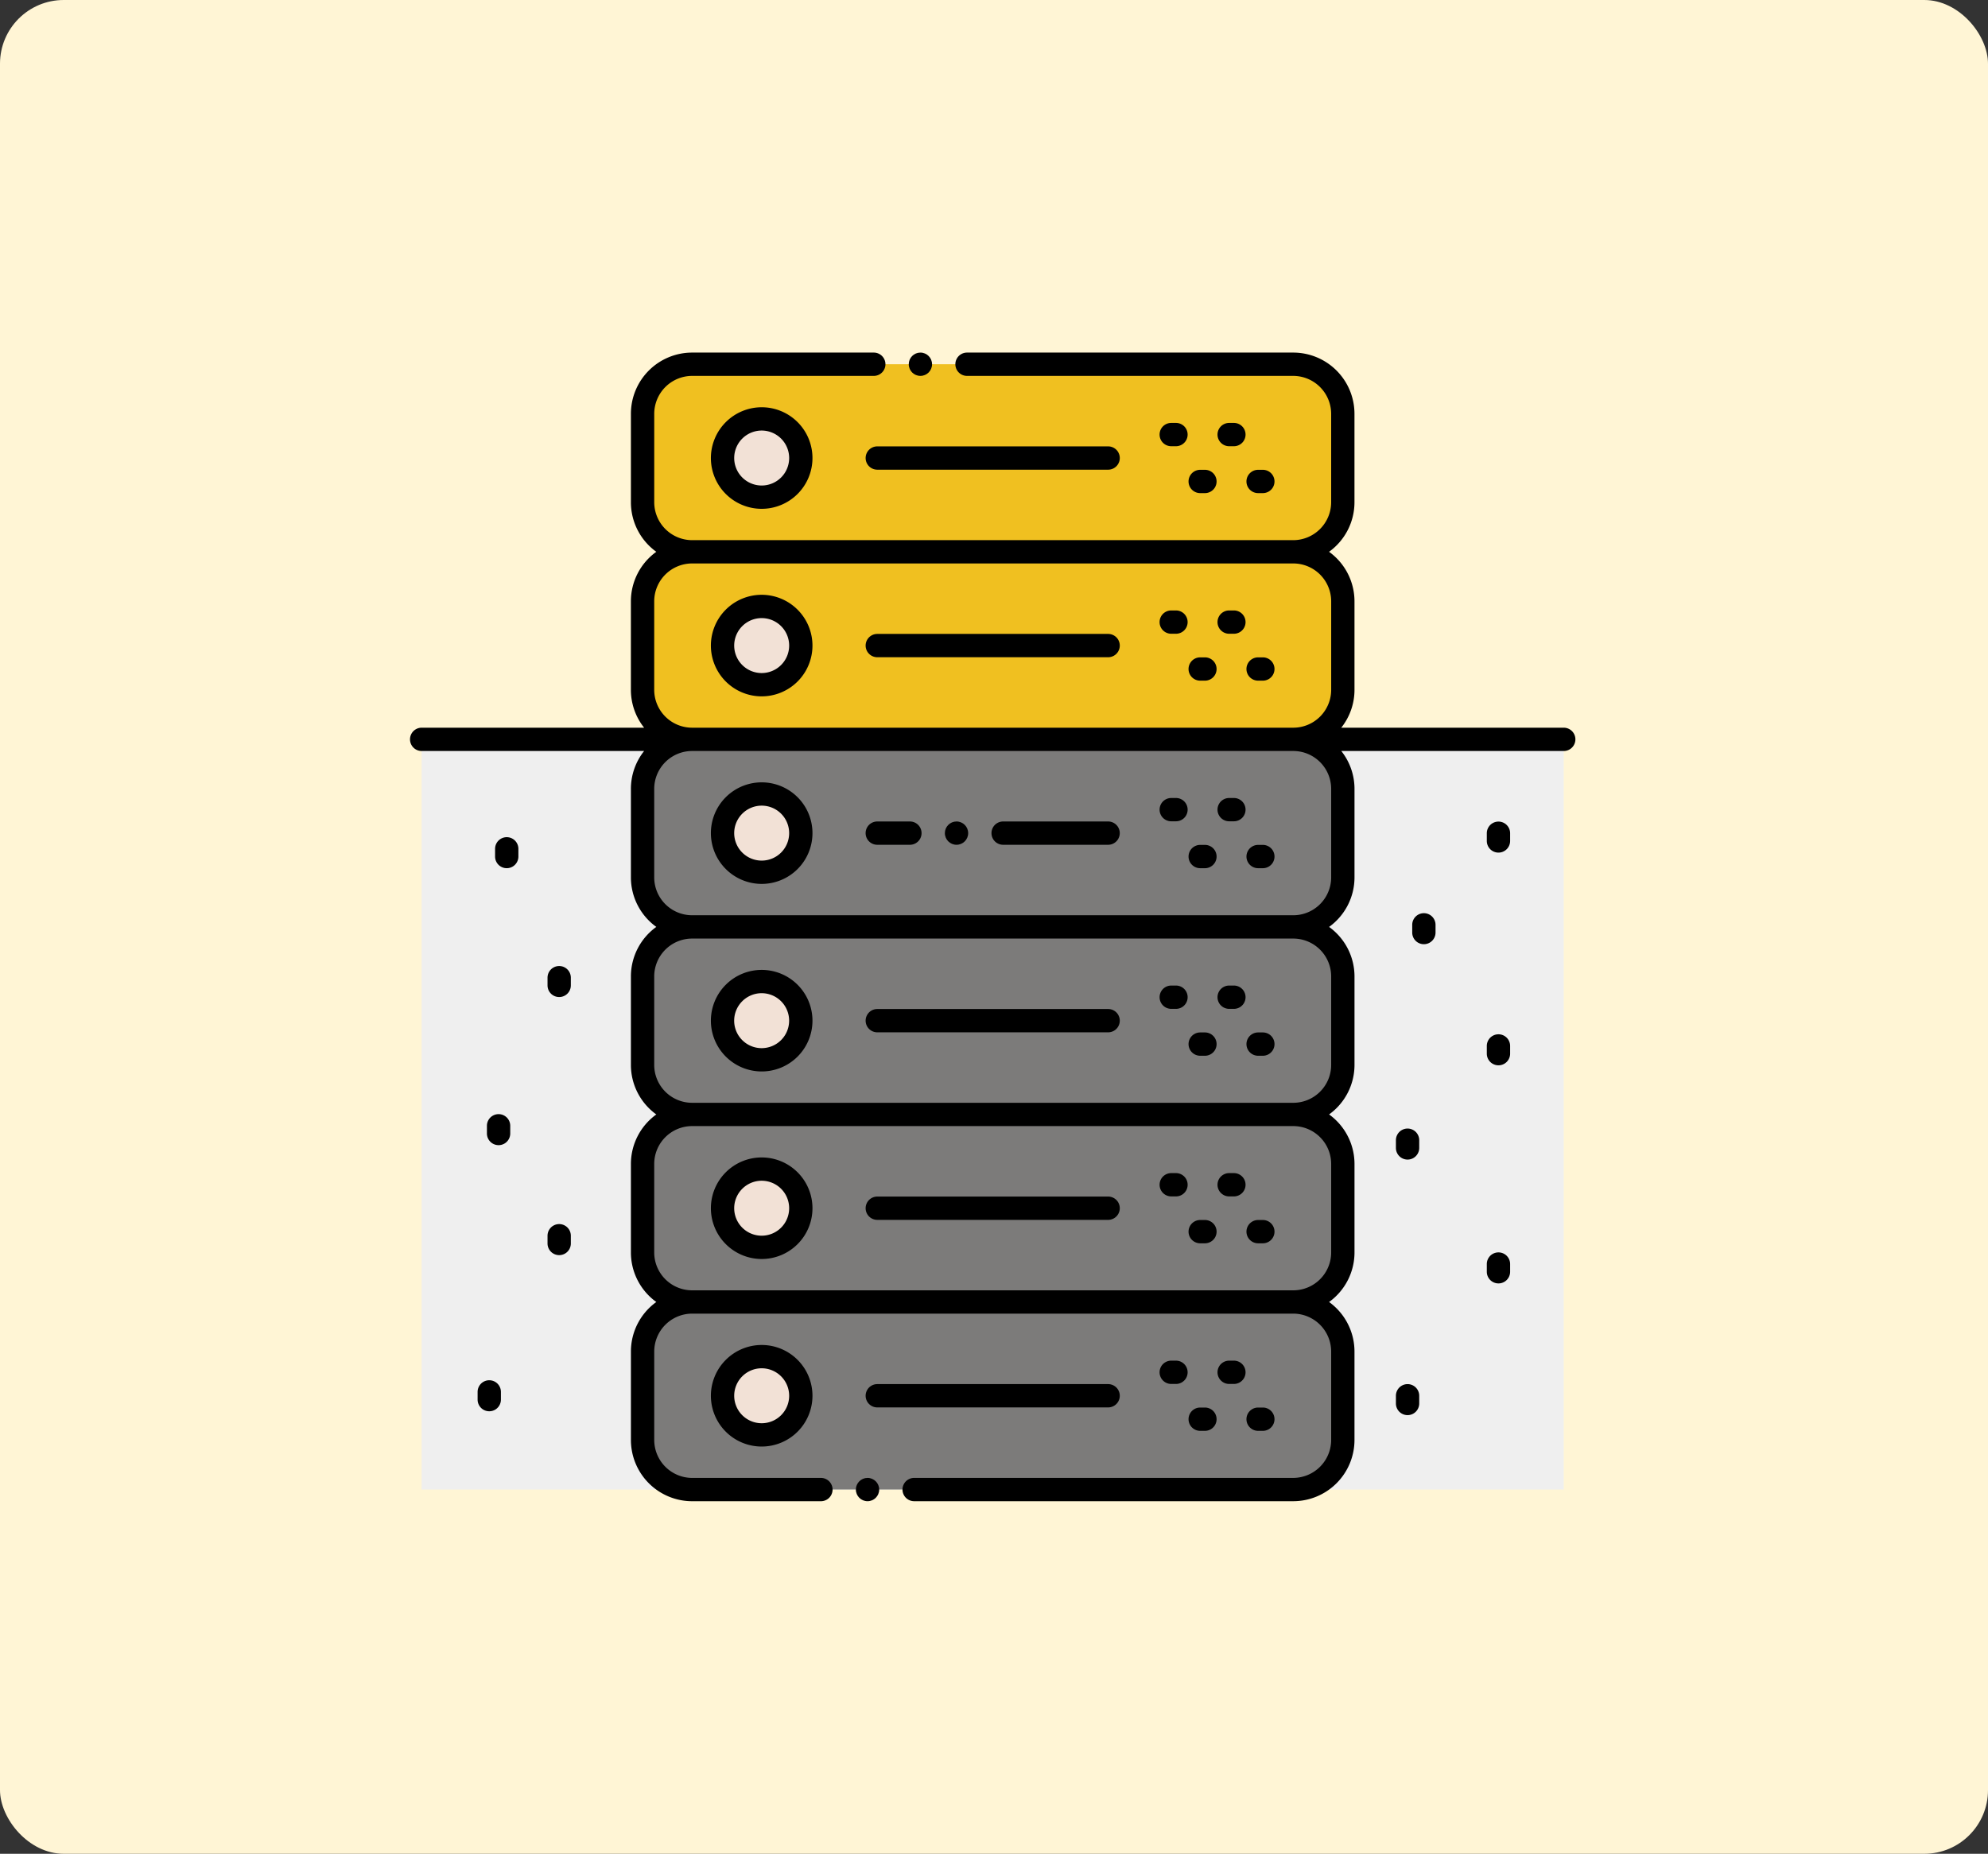 <svg xmlns="http://www.w3.org/2000/svg" width="312" height="291" viewBox="0 0 312 291"><rect x="0" y="0" width="312" height="291" fill="#333333" stroke="none"/><g transform="translate(-878 -5732)"><rect width="312" height="291" rx="10" transform="translate(878 5732)" fill="#fff5d5"/><g transform="translate(939.348 5782.578)"><path d="M5.5,87.758H184.737V205.519H5.5Z" transform="translate(-0.671 -22.276)" fill="#efefef"/><path d="M155.015,7.273H60.661a7.774,7.774,0,0,0-7.774,7.774V28.939a7.774,7.774,0,0,0,7.774,7.774h94.355a7.774,7.774,0,0,0,7.774-7.774V15.047A7.774,7.774,0,0,0,155.015,7.273Z" transform="translate(-13.391 -0.672)" fill="#f0c020"/><circle cx="6.142" cy="6.142" r="6.142" transform="translate(52.05 15.18)" fill="#f2e1d6"/><path d="M155.015,47.516H60.661a7.774,7.774,0,0,0-7.774,7.774V69.182a7.774,7.774,0,0,0,7.774,7.774h94.355a7.774,7.774,0,0,0,7.774-7.774V55.29A7.774,7.774,0,0,0,155.015,47.516Z" transform="translate(-13.391 -11.474)" fill="#f0c020"/><circle cx="6.142" cy="6.142" r="6.142" transform="translate(52.05 44.62)" fill="#f2e1d6"/><path d="M155.015,87.758H60.661a7.774,7.774,0,0,0-7.774,7.774v13.893a7.774,7.774,0,0,0,7.774,7.774h94.355a7.774,7.774,0,0,0,7.774-7.774V95.532A7.774,7.774,0,0,0,155.015,87.758Z" transform="translate(-13.391 -22.276)" fill="#7c7b7a"/><circle cx="6.142" cy="6.142" r="6.142" transform="translate(52.05 74.06)" fill="#f2e1d6"/><path d="M155.015,128H60.661a7.774,7.774,0,0,0-7.774,7.774v13.893a7.774,7.774,0,0,0,7.774,7.774h94.355a7.774,7.774,0,0,0,7.774-7.774V135.774A7.774,7.774,0,0,0,155.015,128Z" transform="translate(-13.391 -33.078)" fill="#7c7b7a"/><circle cx="6.142" cy="6.142" r="6.142" transform="translate(52.05 103.5)" fill="#f2e1d6"/><path d="M155.015,168.242H60.661a7.774,7.774,0,0,0-7.774,7.774v13.893a7.774,7.774,0,0,0,7.774,7.774h94.355a7.774,7.774,0,0,0,7.774-7.774V176.016A7.774,7.774,0,0,0,155.015,168.242Z" transform="translate(-13.391 -43.879)" fill="#7c7b7a"/><circle cx="6.142" cy="6.142" r="6.142" transform="translate(52.05 132.94)" fill="#f2e1d6"/><path d="M155.015,208.484H60.661a7.774,7.774,0,0,0-7.774,7.774V230.15a7.774,7.774,0,0,0,7.774,7.774h94.355a7.774,7.774,0,0,0,7.774-7.774V216.258A7.774,7.774,0,0,0,155.015,208.484Z" transform="translate(-13.391 -54.681)" fill="#7c7b7a"/><circle cx="6.142" cy="6.142" r="6.142" transform="translate(52.05 162.38)" fill="#f2e1d6"/><path d="M100.742,26.724a1.829,1.829,0,0,0,1.829,1.829H138.8a1.829,1.829,0,1,0,0-3.658H102.571A1.829,1.829,0,0,0,100.742,26.724Z" transform="translate(-26.236 -5.402)"/><path d="M166.374,23.518a1.829,1.829,0,1,0,0-3.658h-.743a1.829,1.829,0,1,0,0,3.658Z" transform="translate(-43.163 -4.05)"/><path d="M172.586,33.58a1.829,1.829,0,1,0,0-3.658h-.743a1.829,1.829,0,0,0,0,3.658Z" transform="translate(-44.83 -6.751)"/><path d="M178.8,23.518a1.829,1.829,0,0,0,0-3.658h-.743a1.829,1.829,0,1,0,0,3.658Z" transform="translate(-46.498 -4.05)"/><path d="M185.01,33.58a1.829,1.829,0,1,0,0-3.658h-.743a1.829,1.829,0,0,0,0,3.658Z" transform="translate(-48.165 -6.751)"/><path d="M67.546,24.47A7.971,7.971,0,1,0,75.517,16.5a7.98,7.98,0,0,0-7.971,7.971Zm12.285,0a4.313,4.313,0,1,1-4.313-4.313,4.319,4.319,0,0,1,4.313,4.313Z" transform="translate(-17.326 -3.148)"/><circle cx="1.829" cy="1.829" r="1.829" transform="translate(81.272 4.77)"/><path d="M138.8,65.137H102.571a1.829,1.829,0,0,0,0,3.658H138.8a1.829,1.829,0,1,0,0-3.658Z" transform="translate(-26.236 -16.204)"/><path d="M166.374,60.1h-.743a1.829,1.829,0,1,0,0,3.658h.743a1.829,1.829,0,1,0,0-3.658Z" transform="translate(-43.163 -14.852)"/><path d="M172.586,70.164h-.743a1.829,1.829,0,0,0,0,3.658h.743a1.829,1.829,0,1,0,0-3.658Z" transform="translate(-44.83 -17.553)"/><path d="M178.8,60.1h-.743a1.829,1.829,0,1,0,0,3.658h.743a1.829,1.829,0,0,0,0-3.658Z" transform="translate(-46.498 -14.852)"/><path d="M185.01,70.164h-.743a1.829,1.829,0,0,0,0,3.658h.743a1.829,1.829,0,1,0,0-3.658Z" transform="translate(-48.165 -17.553)"/><path d="M75.517,56.74a7.971,7.971,0,1,0,7.971,7.971A7.98,7.98,0,0,0,75.517,56.74Zm0,12.285a4.313,4.313,0,1,1,4.313-4.313A4.318,4.318,0,0,1,75.517,69.025Z" transform="translate(-17.326 -13.95)"/><path d="M129.569,109.038h16.475a1.829,1.829,0,0,0,0-3.658H129.569a1.829,1.829,0,0,0,0,3.658Z" transform="translate(-33.483 -27.006)"/><circle cx="1.829" cy="1.829" r="1.829" transform="translate(86.941 78.374)"/><path d="M102.569,109.038h5.121a1.829,1.829,0,0,0,0-3.658h-5.121a1.829,1.829,0,0,0,0,3.658Z" transform="translate(-26.236 -27.006)"/><path d="M165.633,104h.743a1.829,1.829,0,1,0,0-3.658h-.743a1.829,1.829,0,0,0,0,3.658Z" transform="translate(-43.163 -25.654)"/><path d="M171.845,114.064h.743a1.829,1.829,0,0,0,0-3.658h-.743a1.829,1.829,0,1,0,0,3.658Z" transform="translate(-44.831 -28.355)"/><path d="M178.057,104h.743a1.829,1.829,0,1,0,0-3.658h-.743a1.829,1.829,0,0,0,0,3.658Z" transform="translate(-46.498 -25.654)"/><path d="M184.268,114.064h.743a1.829,1.829,0,1,0,0-3.658h-.743a1.829,1.829,0,0,0,0,3.658Z" transform="translate(-48.165 -28.355)"/><path d="M75.517,112.926a7.971,7.971,0,1,0-7.971-7.971A7.98,7.98,0,0,0,75.517,112.926Zm0-12.285a4.313,4.313,0,1,1-4.313,4.313,4.318,4.318,0,0,1,4.313-4.313Z" transform="translate(-17.326 -24.752)"/><path d="M102.571,149.279H138.8a1.829,1.829,0,1,0,0-3.658H102.571a1.829,1.829,0,0,0,0,3.658Z" transform="translate(-26.236 -37.808)"/><path d="M165.633,144.244h.743a1.829,1.829,0,1,0,0-3.658h-.743a1.829,1.829,0,0,0,0,3.658Z" transform="translate(-43.163 -36.456)"/><path d="M171.845,154.306h.743a1.829,1.829,0,0,0,0-3.658h-.743a1.829,1.829,0,0,0,0,3.658Z" transform="translate(-44.831 -39.157)"/><path d="M178.057,144.244h.743a1.829,1.829,0,1,0,0-3.658h-.743a1.829,1.829,0,0,0,0,3.658Z" transform="translate(-46.498 -36.456)"/><path d="M184.268,154.306h.743a1.829,1.829,0,1,0,0-3.658h-.743a1.829,1.829,0,0,0,0,3.658Z" transform="translate(-48.165 -39.157)"/><path d="M75.517,153.169a7.971,7.971,0,1,0-7.971-7.971A7.98,7.98,0,0,0,75.517,153.169Zm0-12.285A4.313,4.313,0,1,1,71.2,145.2,4.318,4.318,0,0,1,75.517,140.883Z" transform="translate(-17.326 -35.554)"/><path d="M102.571,189.521H138.8a1.829,1.829,0,0,0,0-3.658H102.571a1.829,1.829,0,0,0,0,3.658Z" transform="translate(-26.236 -48.609)"/><path d="M165.633,184.487h.743a1.829,1.829,0,1,0,0-3.658h-.743a1.829,1.829,0,0,0,0,3.658Z" transform="translate(-43.163 -47.258)"/><path d="M171.845,194.549h.743a1.829,1.829,0,0,0,0-3.658h-.743a1.829,1.829,0,0,0,0,3.658Z" transform="translate(-44.831 -49.959)"/><path d="M178.057,184.487h.743a1.829,1.829,0,1,0,0-3.658h-.743a1.829,1.829,0,0,0,0,3.658Z" transform="translate(-46.498 -47.258)"/><path d="M184.268,194.549h.743a1.829,1.829,0,0,0,0-3.658h-.743a1.829,1.829,0,0,0,0,3.658Z" transform="translate(-48.165 -49.959)"/><path d="M75.517,193.411a7.971,7.971,0,1,0-7.971-7.971A7.98,7.98,0,0,0,75.517,193.411Zm0-12.285a4.313,4.313,0,1,1-4.313,4.313A4.318,4.318,0,0,1,75.517,181.125Z" transform="translate(-17.326 -46.356)"/><path d="M102.571,229.763H138.8a1.829,1.829,0,1,0,0-3.658H102.571a1.829,1.829,0,0,0,0,3.658Z" transform="translate(-26.236 -59.411)"/><path d="M166.374,224.729a1.829,1.829,0,1,0,0-3.658h-.743a1.829,1.829,0,1,0,0,3.658Z" transform="translate(-43.163 -58.06)"/><path d="M172.586,234.791a1.829,1.829,0,1,0,0-3.658h-.743a1.829,1.829,0,0,0,0,3.658Z" transform="translate(-44.83 -60.761)"/><path d="M178.8,224.729a1.829,1.829,0,0,0,0-3.658h-.743a1.829,1.829,0,1,0,0,3.658Z" transform="translate(-46.498 -58.06)"/><path d="M185.01,234.791a1.829,1.829,0,1,0,0-3.658h-.743a1.829,1.829,0,0,0,0,3.658Z" transform="translate(-48.165 -60.761)"/><path d="M67.546,225.68a7.971,7.971,0,1,0,7.971-7.971,7.98,7.98,0,0,0-7.971,7.971Zm12.285,0a4.313,4.313,0,1,1-4.313-4.313,4.319,4.319,0,0,1,4.313,4.313Z" transform="translate(-17.326 -57.157)"/><circle cx="1.829" cy="1.829" r="1.829" transform="translate(72.975 181.417)"/><path d="M4.829,67.311H39.743a9.548,9.548,0,0,0-2.076,5.945V87.149a9.588,9.588,0,0,0,3.988,7.774,9.588,9.588,0,0,0-3.988,7.774v13.893a9.588,9.588,0,0,0,3.988,7.774,9.588,9.588,0,0,0-3.988,7.774v13.893a9.586,9.586,0,0,0,3.988,7.773,9.586,9.586,0,0,0-3.986,7.774v13.893a9.615,9.615,0,0,0,9.6,9.606H67.488a1.829,1.829,0,1,0,0-3.658H47.268a5.965,5.965,0,0,1-5.94-5.948V161.576a5.964,5.964,0,0,1,5.91-5.946h94.42a5.968,5.968,0,0,1,5.91,5.946v13.893a5.969,5.969,0,0,1-5.94,5.948H82.12a1.829,1.829,0,1,0,0,3.658h59.507a9.619,9.619,0,0,0,9.6-9.606V161.576a9.587,9.587,0,0,0-3.986-7.772,9.589,9.589,0,0,0,3.989-7.774V132.136a9.588,9.588,0,0,0-3.988-7.774,9.588,9.588,0,0,0,3.988-7.774V102.7a9.588,9.588,0,0,0-3.988-7.774,9.588,9.588,0,0,0,3.988-7.774V73.256a9.548,9.548,0,0,0-2.076-5.945h34.914a1.829,1.829,0,1,0,0-3.658H149.152a9.548,9.548,0,0,0,2.076-5.945V43.816a9.588,9.588,0,0,0-3.991-7.776,9.583,9.583,0,0,0,3.988-7.772V14.376a9.615,9.615,0,0,0-9.6-9.606H90.417a1.829,1.829,0,1,0,0,3.658h51.21a5.969,5.969,0,0,1,5.94,5.948V28.268a5.968,5.968,0,0,1-5.91,5.946H47.238a5.965,5.965,0,0,1-5.91-5.946V14.376a5.965,5.965,0,0,1,5.94-5.948H75.785a1.829,1.829,0,1,0,0-3.658H47.268a9.61,9.61,0,0,0-9.6,9.606V28.268a9.579,9.579,0,0,0,3.986,7.773,9.587,9.587,0,0,0-3.989,7.774V57.708a9.548,9.548,0,0,0,2.076,5.945H4.829a1.829,1.829,0,1,0,0,3.658Zm142.74,64.825v13.893a5.951,5.951,0,0,1-5.913,5.943H47.238a5.951,5.951,0,0,1-5.913-5.943V132.136a5.952,5.952,0,0,1,5.945-5.945h94.355A5.952,5.952,0,0,1,147.569,132.136Zm0-29.44v13.893a5.952,5.952,0,0,1-5.945,5.945H47.27a5.952,5.952,0,0,1-5.945-5.945V102.7a5.952,5.952,0,0,1,5.945-5.945h94.355A5.952,5.952,0,0,1,147.569,102.7Zm0-29.44V87.149a5.952,5.952,0,0,1-5.945,5.945H47.27a5.952,5.952,0,0,1-5.945-5.945V73.256a5.952,5.952,0,0,1,5.945-5.945h94.355A5.951,5.951,0,0,1,147.569,73.256ZM41.325,57.708V43.816a5.952,5.952,0,0,1,5.945-5.945h94.355a5.952,5.952,0,0,1,5.945,5.945V57.708a5.952,5.952,0,0,1-5.945,5.945H47.27a5.952,5.952,0,0,1-5.945-5.945Z" transform="translate(0 0)"/><path d="M24.908,111.79v-1.211a1.829,1.829,0,1,0-3.658,0v1.211a1.829,1.829,0,1,0,3.658,0Z" transform="translate(-4.899 -27.911)"/><path d="M32.5,194.816a1.829,1.829,0,1,0,3.658,0V193.6a1.829,1.829,0,0,0-3.658,0Z" transform="translate(-7.918 -50.197)"/><path d="M34.329,141.266a1.829,1.829,0,0,0,1.829-1.829v-1.211a1.829,1.829,0,1,0-3.658,0v1.211A1.829,1.829,0,0,0,34.329,141.266Z" transform="translate(-7.918 -35.332)"/><path d="M17.5,227.106v1.212a1.829,1.829,0,1,0,3.658,0v-1.212a1.829,1.829,0,1,0-3.658,0Z" transform="translate(-3.892 -59.189)"/><path d="M19.5,170.006v1.211a1.829,1.829,0,1,0,3.658,0v-1.211a1.829,1.829,0,1,0-3.658,0Z" transform="translate(-4.429 -43.862)"/><path d="M221.658,128.1v-1.211a1.829,1.829,0,1,0-3.658,0V128.1a1.829,1.829,0,1,0,3.658,0Z" transform="translate(-57.711 -32.29)"/><path d="M214.5,173.1v1.212a1.829,1.829,0,0,0,3.658,0V173.1a1.829,1.829,0,1,0-3.658,0Z" transform="translate(-56.771 -44.693)"/><path d="M234,154.085a1.829,1.829,0,1,0,3.658,0v-1.212a1.829,1.829,0,0,0-3.658,0Z" transform="translate(-62.005 -39.263)"/><path d="M214.5,229.146a1.829,1.829,0,1,0,3.658,0v-1.211a1.829,1.829,0,1,0-3.658,0Z" transform="translate(-56.771 -59.411)"/><path d="M234,200.884a1.829,1.829,0,0,0,3.658,0v-1.212a1.829,1.829,0,1,0-3.658,0Z" transform="translate(-62.005 -51.825)"/><path d="M235.829,110.273a1.829,1.829,0,0,0,1.829-1.829v-1.211a1.829,1.829,0,0,0-3.658,0v1.211A1.829,1.829,0,0,0,235.829,110.273Z" transform="translate(-62.005 -27.012)"/></g></g></svg>